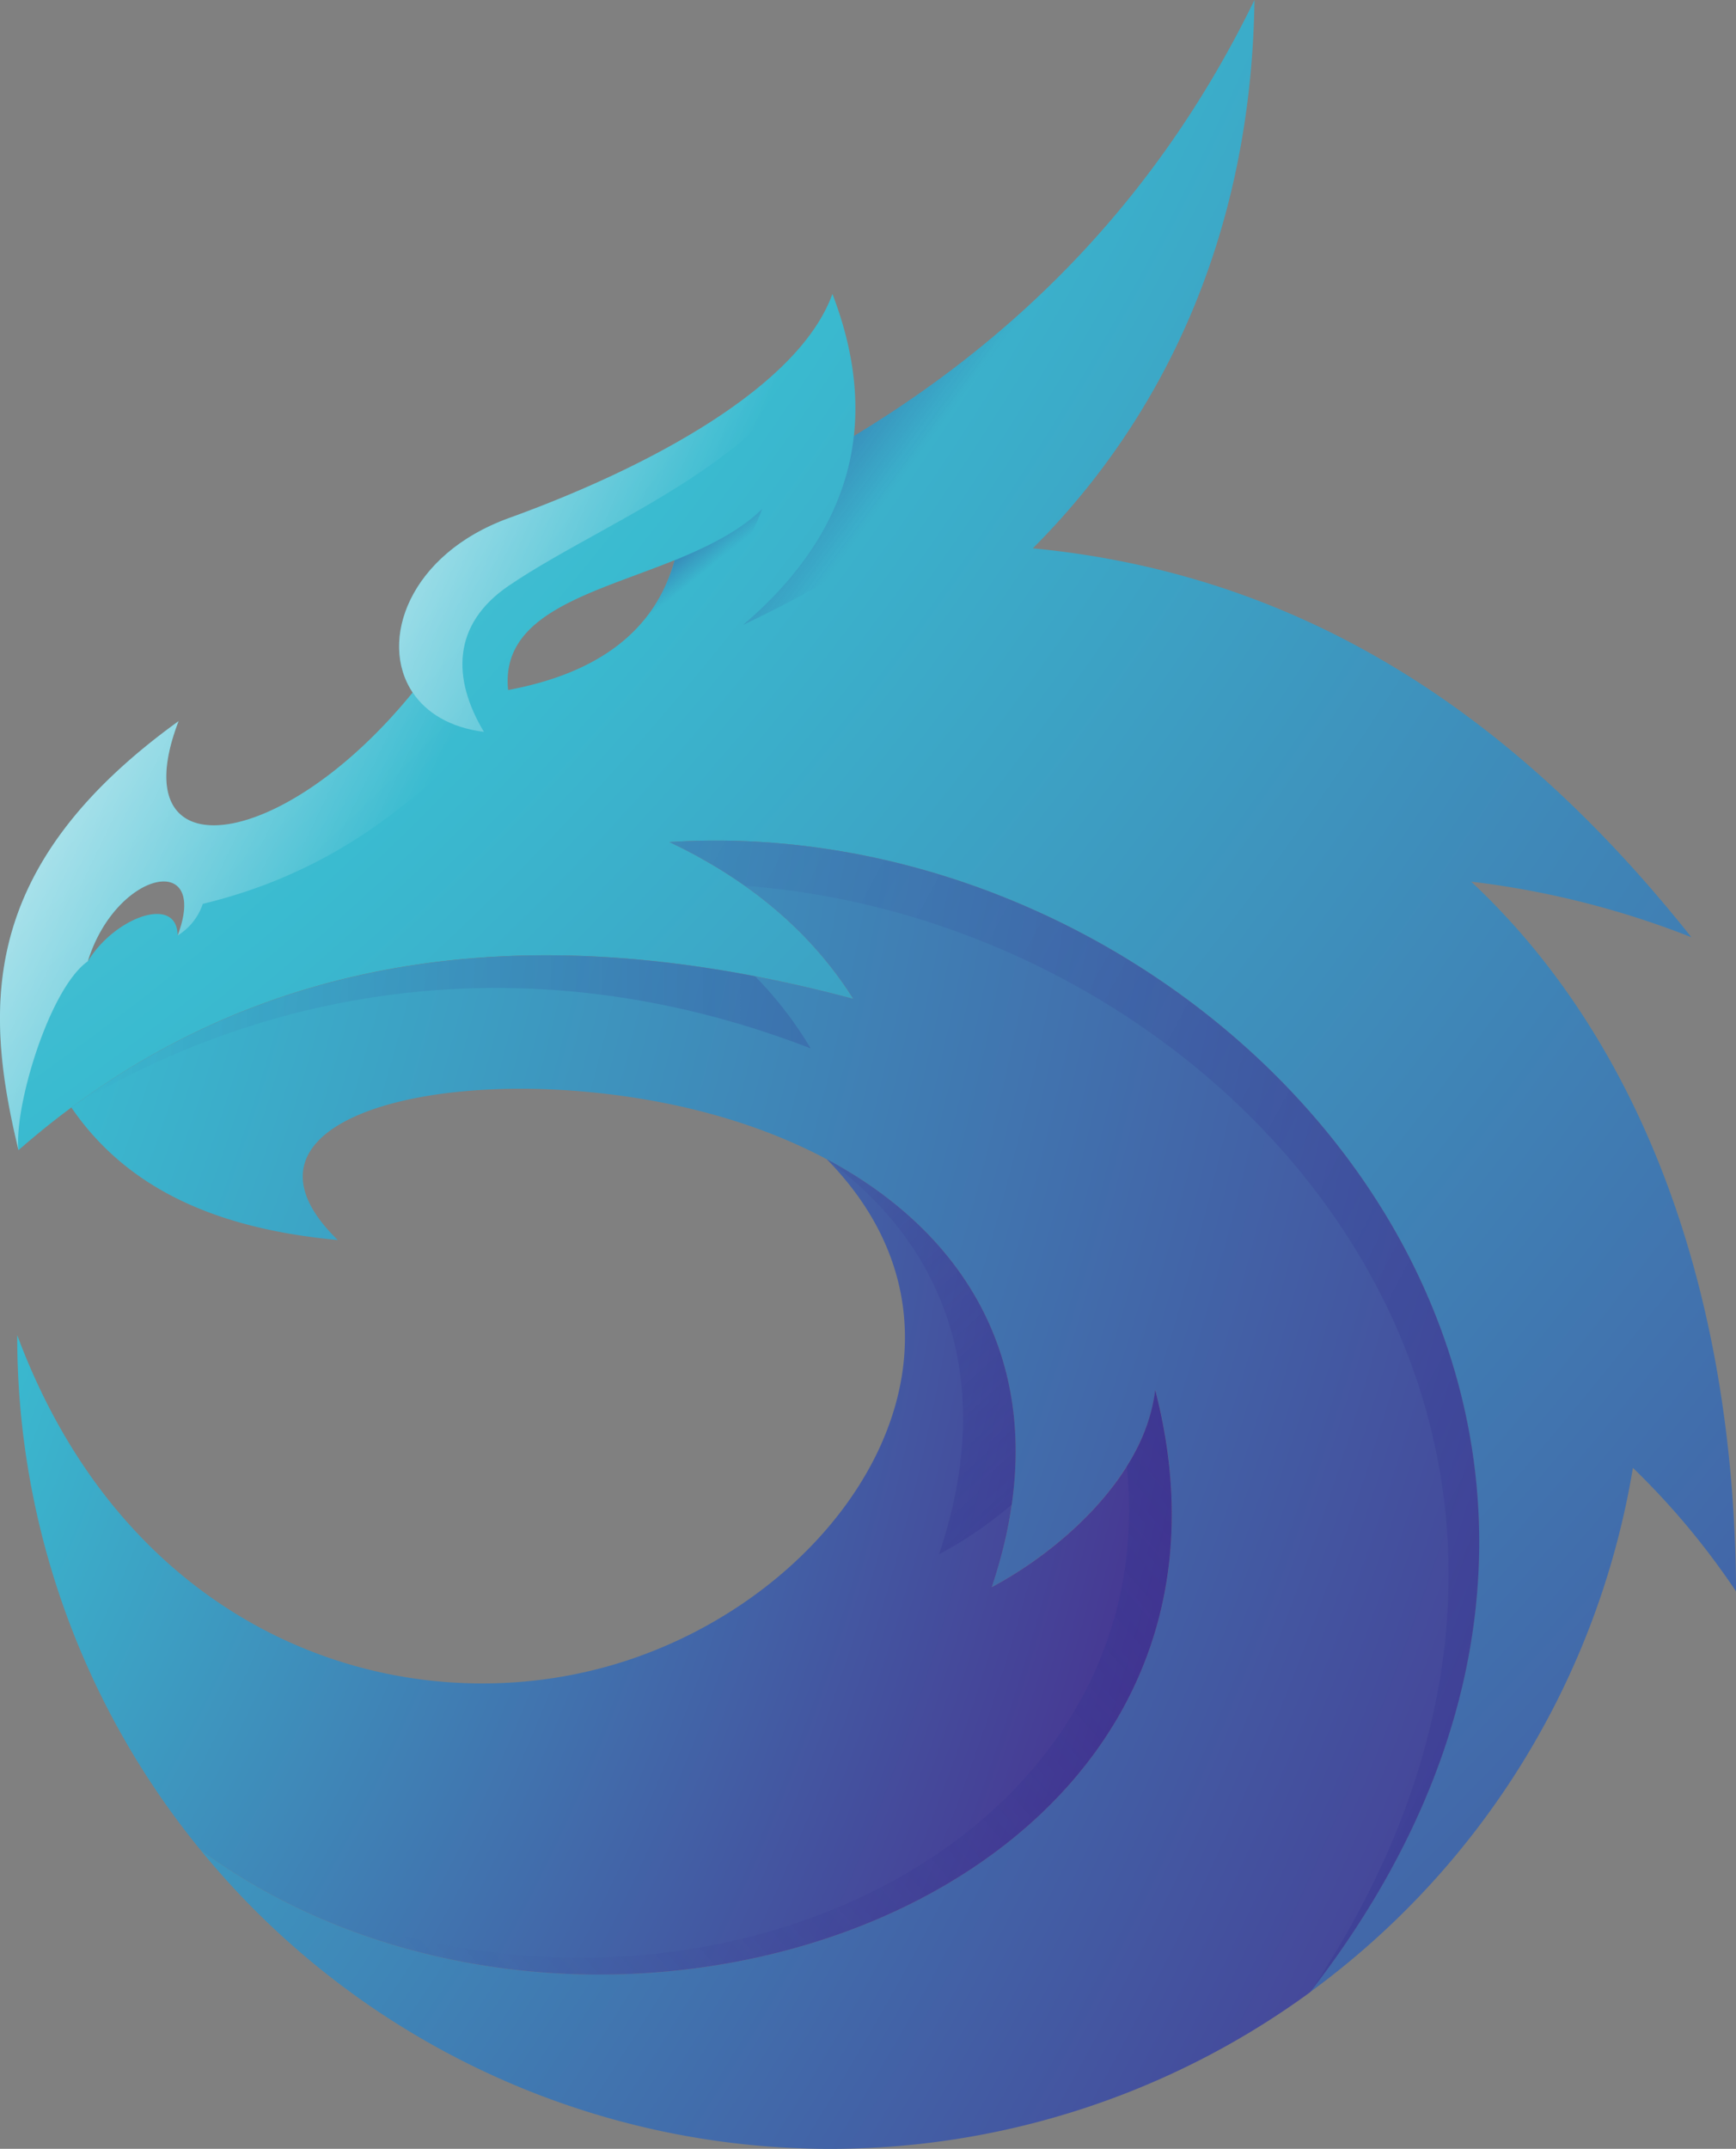 <svg xmlns="http://www.w3.org/2000/svg" xmlns:xlink="http://www.w3.org/1999/xlink" viewBox="0 0 413.87 512"><rect x="0" y="0" width="413.87" height="512" fill="#808080" stroke="none"/><defs><style>.cls-1,.cls-10,.cls-11,.cls-2,.cls-3,.cls-4,.cls-5,.cls-6,.cls-7,.cls-8,.cls-9{fill-rule:evenodd}.cls-1{fill:url(#radial-gradient)}.cls-2{fill:url(#linear-gradient)}.cls-3{fill:url(#linear-gradient-2)}.cls-4{fill:url(#linear-gradient-3)}.cls-5{fill:url(#linear-gradient-4)}.cls-6{fill:url(#radial-gradient-2)}.cls-7{fill:url(#linear-gradient-5)}.cls-8{fill:url(#linear-gradient-6)}.cls-9{fill:url(#radial-gradient-3)}.cls-10{fill:url(#linear-gradient-7)}.cls-11{fill:url(#linear-gradient-8)}</style><radialGradient id="radial-gradient" cx="-376.56" cy="-289.15" r="1346.08" gradientUnits="userSpaceOnUse"><stop offset="0" stop-color="#fff"/><stop offset=".5" stop-color="#3abbd0"/><stop offset="1" stop-color="#491d86"/></radialGradient><linearGradient id="linear-gradient" x1="195.37" x2="242.06" y1="42.79" y2="77.38" gradientUnits="userSpaceOnUse"><stop offset="0" stop-color="#323390"/><stop offset="1" stop-color="#323390" stop-opacity="0"/></linearGradient><linearGradient id="linear-gradient-2" x1="151.07" x2="163.52" y1="124.41" y2="139.83" xlink:href="#linear-gradient"/><linearGradient id="linear-gradient-3" x1="-50.11" x2="79.82" y1="170.46" y2="233.26" gradientUnits="userSpaceOnUse"><stop offset="0" stop-color="#fff"/><stop offset="1" stop-color="#fff" stop-opacity="0"/></linearGradient><linearGradient id="linear-gradient-4" x1="48.84" x2="169.03" y1="76.15" y2="128.12" xlink:href="#linear-gradient-3"/><radialGradient id="radial-gradient-2" cx="-464.27" cy="95.22" r="1003.26" xlink:href="#radial-gradient"/><linearGradient id="linear-gradient-5" x1="781.94" x2="12" y1="245.74" y2="245.74" xlink:href="#linear-gradient"/><linearGradient id="linear-gradient-6" x1="1062.11" x2="63.84" y1="764.83" y2="229.96" xlink:href="#linear-gradient"/><radialGradient id="radial-gradient-3" cx="-323.51" cy="221.9" r="673.81" xlink:href="#radial-gradient"/><linearGradient id="linear-gradient-7" x1="404.22" x2="162.78" y1="532.57" y2="266.23" xlink:href="#linear-gradient"/><linearGradient id="linear-gradient-8" x1="529.52" x2="104.01" y1="101.54" y2="475.08" xlink:href="#linear-gradient"/></defs><title>Asset 7</title><g id="Layer_2" data-name="Layer 2"><g id="Layer_1-2" data-name="Layer 1"><path d="M350.74,210.07a210.93,210.93,0,0,1,52.49,13.24c-40.77-51.27-90.74-86.29-157-92.66C278.5,98.37,298.35,54.1,299.07,0,276.71,45.93,244,79.47,203.57,103.89q1.76-16-5.12-33.85c-7.95,22-43.28,41.17-77.18,53.42C97.7,132,90.12,152.65,98.38,165c-31.57,38.79-69.64,42.93-55.81,6.83C-5.38,206.43-3.72,240.28,4.41,274.05c51.81-45.35,118-57.74,199-36.05q-14.81-23.58-43.81-37.36c130.74-8.39,261.12,134.42,152.69,274.05a193.8,193.8,0,0,0,77-124.95,180.37,180.37,0,0,1,24.6,29.46C413.51,308.57,391.87,248.55,350.74,210.07ZM42.35,222.91c-.09-9.79-15-4.4-21.42,6.15C27.66,207.42,50,202.7,42.35,222.91Zm78.79-58.5c-1.89-18.32,20.07-23,39.69-30.93C156.16,150.36,142.55,160.42,121.14,164.41Z" class="cls-1"/><path d="M203.57,103.89c-1.84,16.43-10.55,31.47-26.4,45C237.33,120.45,278.73,76.68,299.07,0,276.71,45.93,244,79.47,203.57,103.89Z" class="cls-2"/><path d="M143.63,156.28c18.32-5.65,32.1-18.54,38.07-35-5.43,5.3-13,9-20.87,12.22A37.88,37.88,0,0,1,143.63,156.28Z" class="cls-3"/><path d="M98.38,165c-31.57,38.79-69.64,42.93-55.81,6.83C-5.38,206.43-3.72,240.28,4.41,274.05c-1.12-10.24,7.32-38.52,16.52-45,6.73-21.64,29.05-26.36,21.42-6.15a14.11,14.11,0,0,0,6-7.54c30.31-7.32,49.66-23.35,67-41C107.26,173.35,101.61,169.8,98.38,165Z" class="cls-4"/><path d="M121.27,123.46C97.7,132,90.12,152.65,98.38,165c3.23,4.81,8.88,8.36,17,9.39-7.59-12.62-7.68-25.59,5.92-34.84,25.51-17.33,72-32.69,77.18-69.5C190.5,92,155.17,111.21,121.27,123.46Z" class="cls-5"/><path d="M159.62,200.64q28.95,13.8,43.81,37.36C128.86,218.06,66.81,227,17,263.86c14.05,20.56,36.64,29.09,63.53,31.6-27.2-26.44,16.7-40.54,64.61-34.75,66.4,8,113.91,50.33,91.28,117.45,16.29-8.66,36.5-26.31,39-47C307,453.27,141.48,509.53,47.73,440.71a193.92,193.92,0,0,0,264.58,34C420.74,335.06,290.36,192.25,159.62,200.64Z" class="cls-6"/><path d="M17,263.86c48.72-29.46,111.26-39.2,176.27-14.06A90.25,90.25,0,0,0,180,232.61C115.8,220.26,61.52,230.9,17,263.86Z" class="cls-7"/><path d="M159.62,200.64a124.62,124.62,0,0,1,18,10.42c117.27,8.84,223.67,130.6,134.73,263.63C420.74,335.06,290.36,192.25,159.62,200.64Z" class="cls-8"/><path d="M236.44,378.16c16-47.59-3.19-82.7-39.38-102,42.61,43.36,6.24,102-47.95,119.6-50.87,16.52-117.63-4.05-145-77.63A193,193,0,0,0,47.73,440.71C141.48,509.53,307,453.27,275.41,331.2,272.94,351.85,252.73,369.5,236.44,378.16Z" class="cls-9"/><path d="M197.06,276.21c27.84,20.24,40.9,52.39,26.8,94.14A95.75,95.75,0,0,0,241.2,358.5C246.63,320.83,228.09,292.68,197.06,276.21Z" class="cls-10"/><path d="M268.63,349.38c10,98.24-121.85,152.34-220.9,91.33C141.48,509.53,307,453.27,275.41,331.2A44.34,44.34,0,0,1,268.63,349.38Z" class="cls-11"/></g></g></svg>